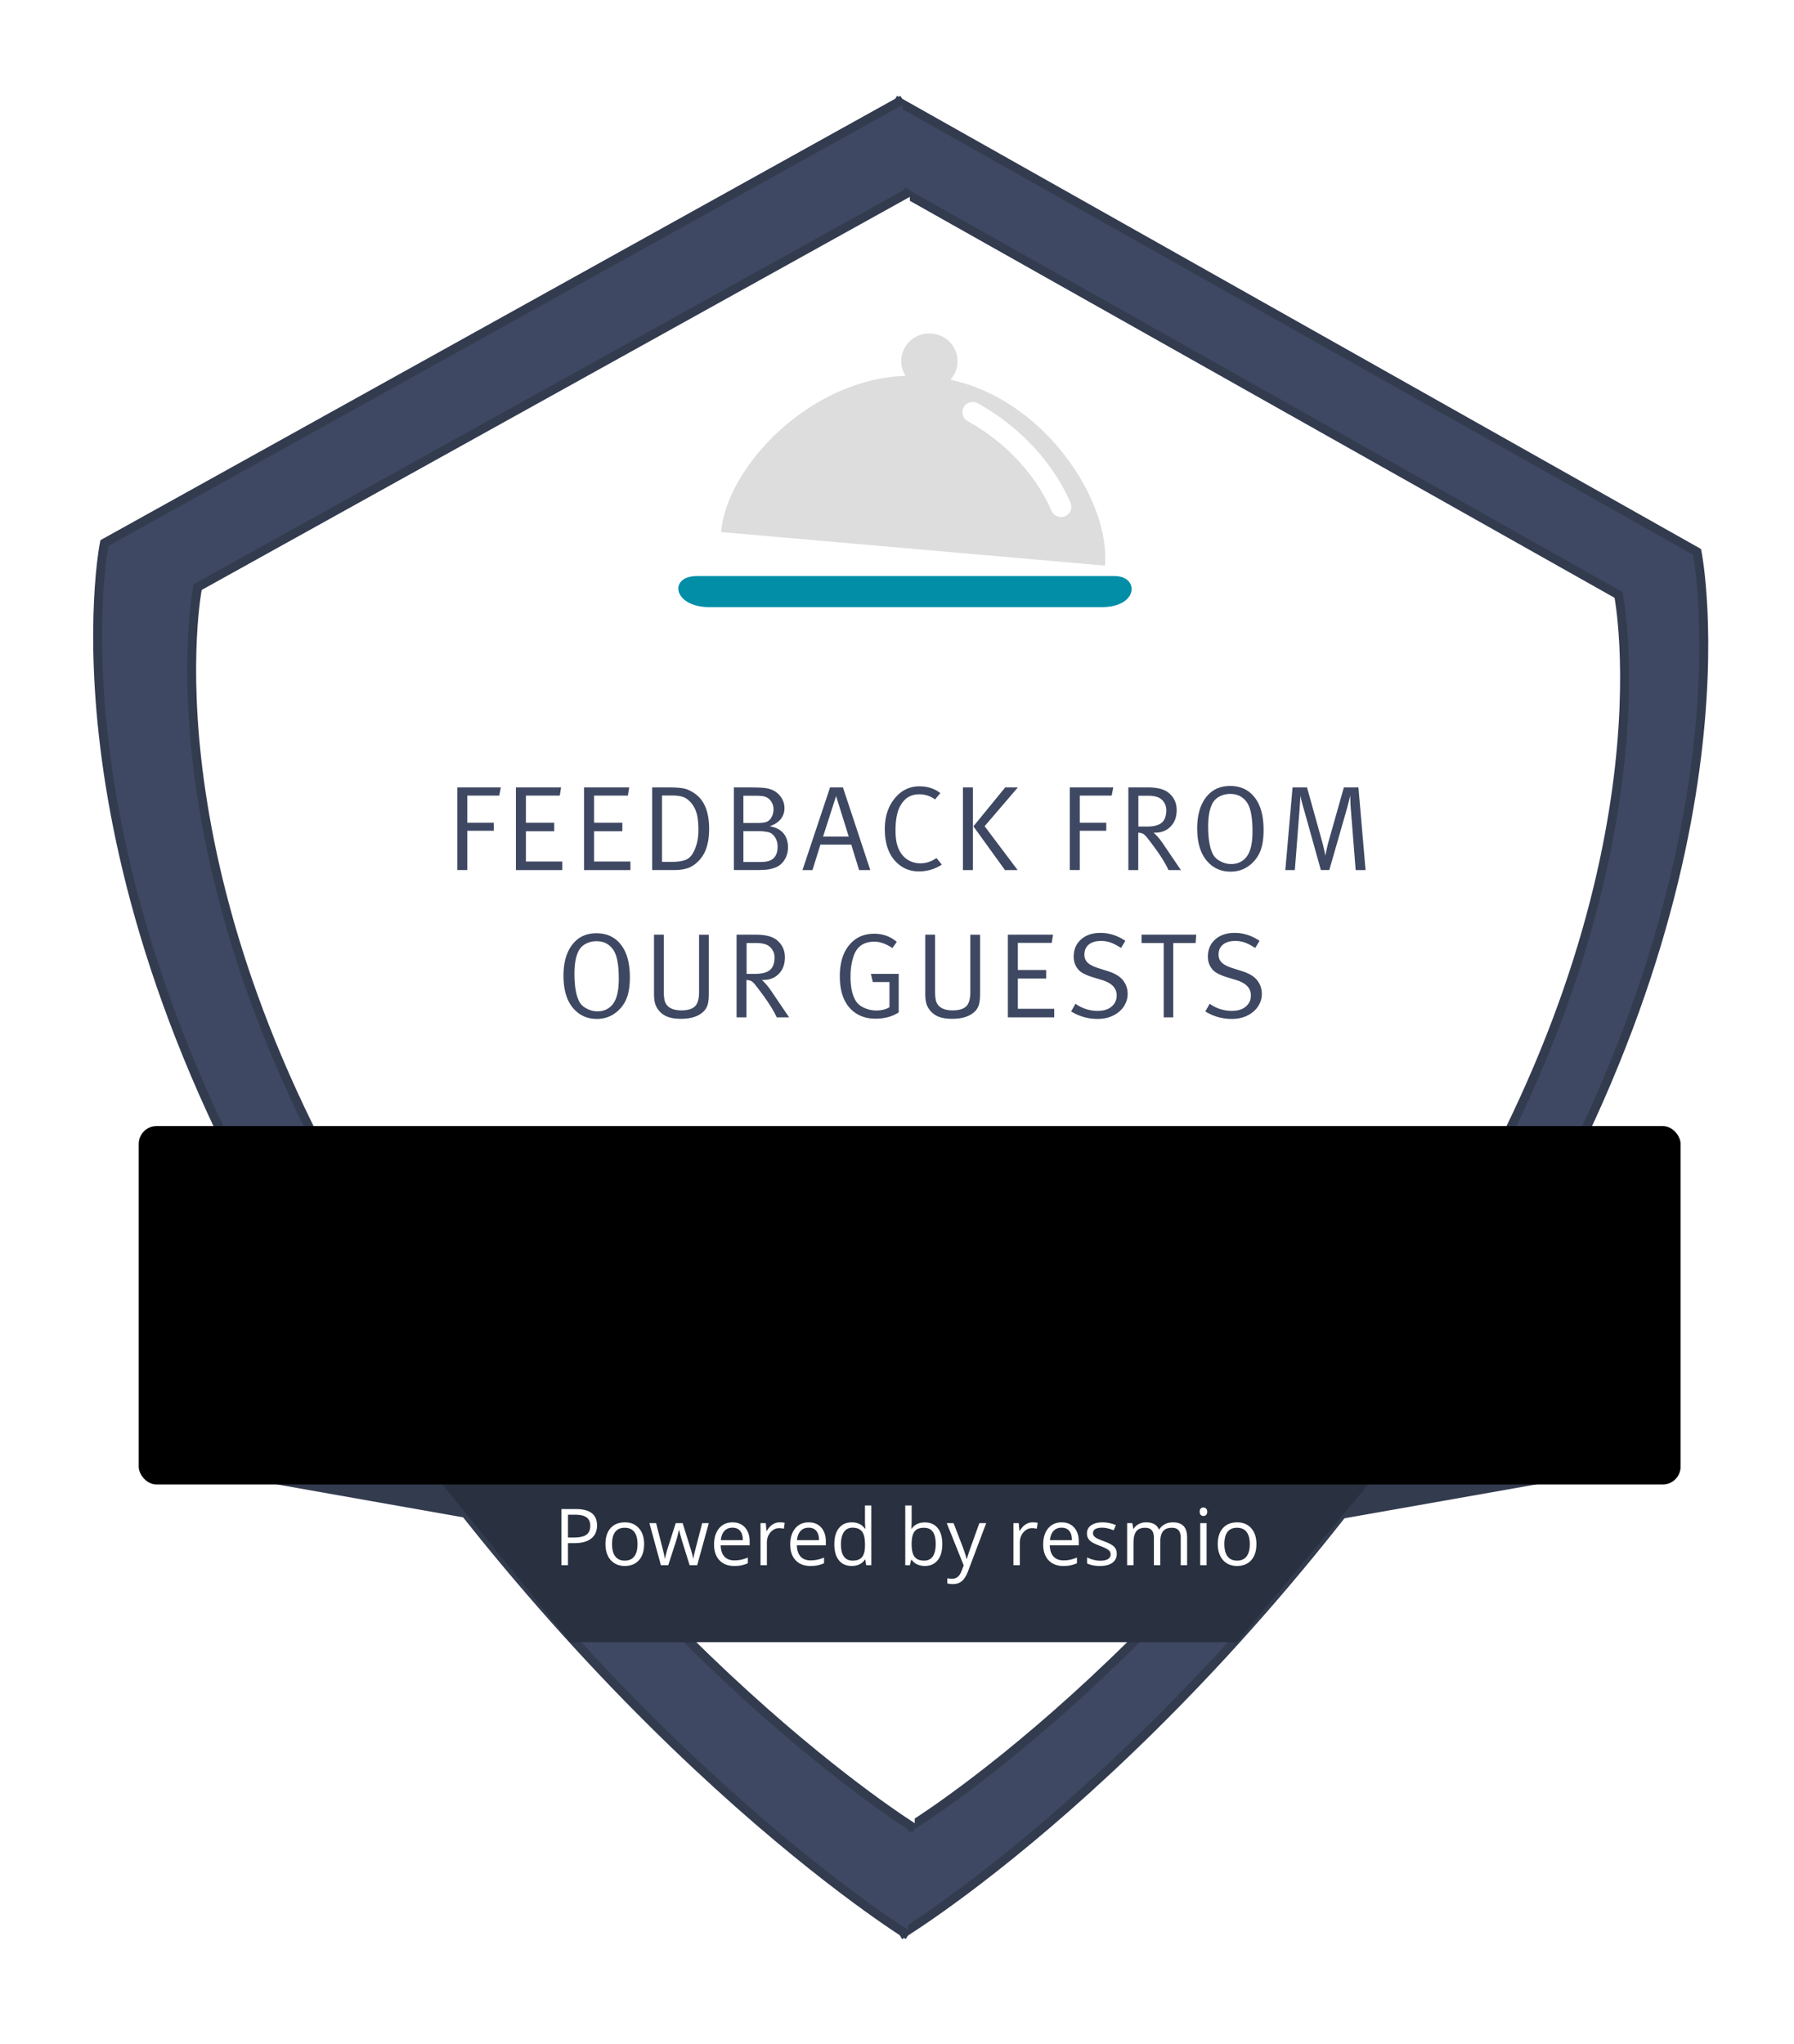   <svg width="201" height="229" viewBox="0 0 201 229" xmlns="http://www.w3.org/2000/svg" xmlns:xlink="http://www.w3.org/1999/xlink">
      <defs>
          <rect id="a" x="5.543" y="114.148" width="172.751" height="40.153" rx="2"/>
          <filter x="-50%" y="-50%" width="200%" height="200%" filterUnits="objectBoundingBox" id="b">
              <feOffset dy="2" in="SourceAlpha" result="shadowOffsetOuter1"/>
              <feGaussianBlur stdDeviation="2" in="shadowOffsetOuter1" result="shadowBlurOuter1"/>
              <feComposite in="shadowBlurOuter1" in2="SourceAlpha" operator="out" result="shadowBlurOuter1"/>
              <feColorMatrix values="0 0 0 0 0 0 0 0 0 0 0 0 0 0 0 0 0 0 0.149 0" in="shadowBlurOuter1"/>
          </filter>
          <mask id="c" x="0" y="0" width="172.751" height="40.153" fill="#fff">
              <use xlink:href="#a"/>
          </mask>
          <path id="d" d="M50.79 27.882V.183H0v27.699h50.79v-3.486H0v3.486h25.395z"/>
          <path id="e" d="M.614 0v34.397h50.408V0z"/>
      </defs>
      <g fill="none" fill-rule="evenodd">
          <path fill="#333B4F" d="M145.566 170.979l41.51-7.327h-35.734zM58.123 171.084l-41.408-7.323 37.614.488z"/>
          <g stroke="#333B4F" fill="#3E4862">
              <path d="M100.257 11.17l89.879 50.655s7.383 36.41-23.976 85.518c-31.358 49.108-65.343 69.463-65.343 69.463"/>
              <path d="M101.13 11.172L11.696 60.838s-7.384 36.41 23.975 85.518c31.359 49.108 66.075 70.44 66.075 70.44"/>
          </g>
          <g stroke="#333B4F" fill="#FFF">
              <path d="M101.158 21.48l80.186 45.168s6.587 32.465-21.39 76.253-58.296 61.938-58.296 61.938"/>
              <path d="M101.937 21.482l-79.79 44.286s-6.587 32.465 21.39 76.253 58.949 62.809 58.949 62.809"/>
          </g>
          <path d="M56.11 88.21l-.176.917h-3.577v3.037h2.97v.904h-2.97v4.4h-1.12V88.21h4.873zM63 97.469h-5.197v-9.26h5.061l-.148.918h-3.793v3.037h3.172v.958h-3.172v3.388h4.076v.959zm7.631 0h-5.196v-9.26h5.061l-.148.918h-3.793v3.037h3.172v.958h-3.172v3.388h4.076v.959zm8.82-4.616c0 1.53-.351 2.68-1.053 3.455-.396.44-.812.744-1.249.91-.436.167-.992.25-1.666.25h-2.416V88.21h1.849c.764 0 1.343.042 1.734.128.391.085.803.28 1.235.587 1.044.747 1.566 2.056 1.566 3.928zm-1.202.134c0-.728-.058-1.324-.175-1.788a3.112 3.112 0 0 0-.62-1.235c-.289-.342-.593-.569-.912-.681-.32-.113-.74-.17-1.262-.17h-1.107v7.438h1.107c.576 0 1.055-.063 1.437-.19.383-.125.687-.386.912-.782.413-.71.62-1.575.62-2.592zm10.035 1.944c0 .513-.128.976-.385 1.39a2.09 2.09 0 0 1-1.06.878c-.27.099-.546.168-.83.209-.283.04-.749.06-1.396.06h-2.39V88.21h1.337c.9 0 1.523.013 1.87.04.346.027.64.081.883.162.477.162.86.439 1.147.83.288.391.432.821.432 1.289 0 .477-.144.89-.432 1.242-.287.35-.697.612-1.228.783.522.099.927.26 1.215.485.558.423.837 1.053.837 1.89zm-1.161-.094a1.89 1.89 0 0 0-.31-1.073c-.207-.31-.477-.498-.81-.56a5.289 5.289 0 0 0-1.08-.095H83.29v3.455h1.97c.657 0 1.132-.144 1.424-.432.293-.288.439-.72.439-1.295zm-.459-4.158c0-.36-.097-.672-.29-.938a1.327 1.327 0 0 0-.763-.52c-.207-.053-.544-.08-1.012-.08h-1.31v3.05h1.607c.495 0 .855-.054 1.08-.162.225-.108.405-.32.54-.634.099-.225.148-.464.148-.716zm10.844 6.79h-1.255l-.877-2.848H91.92l-.891 2.848h-1.12l3.09-9.26h1.444l3.064 9.26zm-2.416-3.753l-1.417-4.535-1.458 4.535h2.875zm10.426 3.145a4.625 4.625 0 0 1-2.578.756c-1.08 0-1.98-.41-2.7-1.228-.737-.837-1.106-2.011-1.106-3.523 0-1.377.369-2.517 1.107-3.421.738-.905 1.664-1.357 2.78-1.357.9 0 1.678.252 2.335.756l-.594.715a2.912 2.912 0 0 0-1.754-.58c-1.062 0-1.822.53-2.281 1.593-.261.602-.392 1.421-.392 2.456 0 .81.1 1.462.297 1.957.234.567.57.997 1.006 1.289.436.292.929.439 1.478.439.648 0 1.25-.198 1.808-.594l.594.742zm8.523-8.651l-3.725 4.346 3.698 4.913h-1.417l-3.537-4.9 3.564-4.36h1.417zm-5.035 9.259h-1.12v-9.26h1.12v9.26zm15.723-9.26l-.175.918h-3.577v3.037h2.97v.904h-2.97v4.4h-1.12V88.21h4.872zm7.578 9.26h-1.39c-.396-.891-1.183-2.088-2.362-3.59-.18-.235-.34-.39-.48-.466a1.24 1.24 0 0 0-.546-.129v4.185h-1.107v-9.26h2.16c1.07 0 1.849.198 2.335.594.612.495.918 1.143.918 1.944 0 .765-.225 1.379-.675 1.842-.45.464-1.044.695-1.782.695h-.135c.28.225.59.572.931 1.04l2.133 3.145zm-1.633-6.736c0-.305-.086-.589-.257-.85a1.417 1.417 0 0 0-.647-.553c-.306-.126-.693-.19-1.161-.19h-1.067v3.456h.986c.774 0 1.332-.157 1.673-.472.315-.288.473-.752.473-1.39zm10.898 2.254c0 .891-.106 1.634-.317 2.228a3.742 3.742 0 0 1-1.033 1.538c-.657.594-1.44.891-2.348.891-1.071 0-1.948-.391-2.632-1.174-.738-.846-1.107-2.07-1.107-3.671 0-1.467.329-2.626.985-3.476.657-.85 1.557-1.275 2.7-1.275 1.269 0 2.24.503 2.915 1.511.558.828.837 1.97.837 3.428zm-1.242.162c0-1.34-.148-2.321-.445-2.942a2.261 2.261 0 0 0-.79-.918c-.346-.234-.771-.35-1.275-.35-.432 0-.828.096-1.188.29-.36.193-.625.456-.796.79-.315.593-.473 1.443-.473 2.55 0 1.476.198 2.551.594 3.226.171.288.446.526.824.715.377.19.76.284 1.147.284.729 0 1.305-.266 1.727-.797.45-.567.675-1.516.675-2.848zm12.667 4.32h-1.107l-.54-6.79a23.66 23.66 0 0 1-.068-1.565c0 .009-.045.196-.135.56-.09.364-.166.66-.229.884l-1.984 6.91h-.945l-1.835-6.573c-.27-.917-.423-1.516-.46-1.795 0 .207-.035.801-.107 1.782l-.513 6.587h-1.066l.81-9.26h1.619l1.687 6.047c.171.621.293 1.156.365 1.606.135-.674.247-1.174.337-1.498l1.741-6.154h1.633l.797 9.259zM70.57 109.487c0 .891-.105 1.634-.317 2.228a3.742 3.742 0 0 1-1.032 1.538c-.657.594-1.44.891-2.349.891-1.07 0-1.948-.391-2.632-1.174-.738-.846-1.107-2.07-1.107-3.671 0-1.467.329-2.626.986-3.476.657-.85 1.556-1.275 2.7-1.275 1.268 0 2.24.503 2.914 1.511.558.828.837 1.97.837 3.428zm-1.241.162c0-1.34-.149-2.321-.446-2.942a2.261 2.261 0 0 0-.79-.918c-.346-.234-.771-.35-1.275-.35-.432 0-.828.096-1.188.29-.36.193-.625.456-.796.79-.315.593-.472 1.443-.472 2.55 0 1.476.198 2.551.593 3.226.171.288.446.526.824.715.378.19.76.284 1.147.284.729 0 1.305-.266 1.728-.797.45-.567.675-1.516.675-2.848zm10.088 1.647c0 .567-.05 1.003-.149 1.31a1.797 1.797 0 0 1-.553.81c-.558.476-1.368.715-2.43.715-.71 0-1.282-.108-1.714-.324a2.368 2.368 0 0 1-1.025-1.013c-.18-.333-.27-.814-.27-1.444v-6.64h1.093v6.235c0 .639.054 1.084.162 1.336.26.603.864.905 1.809.905.8 0 1.345-.194 1.633-.58.234-.316.35-.797.35-1.445v-6.451h1.094v6.586zm8.995 2.673h-1.39c-.396-.891-1.183-2.088-2.362-3.59-.18-.235-.34-.39-.48-.466a1.24 1.24 0 0 0-.546-.129v4.185h-1.107v-9.26h2.16c1.07 0 1.849.198 2.335.594.612.495.918 1.143.918 1.944 0 .765-.225 1.379-.675 1.842-.45.464-1.044.695-1.782.695h-.135c.28.225.59.572.931 1.04l2.133 3.145zm-1.633-6.736c0-.305-.086-.589-.257-.85a1.417 1.417 0 0 0-.647-.553c-.306-.126-.693-.19-1.161-.19h-1.066v3.456h.985c.774 0 1.332-.157 1.673-.472.315-.288.473-.752.473-1.39zm13.914 6.182c-.72.468-1.588.702-2.605.702-1.179 0-2.128-.387-2.848-1.16-.765-.829-1.147-2.025-1.147-3.591 0-1.728.477-3.023 1.43-3.887.648-.585 1.454-.877 2.417-.877.98 0 1.826.305 2.537.917l-.5.689c-.701-.477-1.372-.716-2.01-.716-1.17 0-1.94.522-2.309 1.566-.242.684-.364 1.467-.364 2.349 0 1.241.216 2.177.648 2.807.207.297.52.535.938.715.418.18.853.27 1.302.27.585 0 1.076-.121 1.472-.364v-2.821H97.79l-.216-.918h3.118v4.32zm9.116-2.119c0 .567-.049 1.003-.148 1.31a1.797 1.797 0 0 1-.553.81c-.558.476-1.368.715-2.43.715-.71 0-1.282-.108-1.714-.324a2.368 2.368 0 0 1-1.026-1.013c-.18-.333-.27-.814-.27-1.444v-6.64h1.094v6.235c0 .639.054 1.084.162 1.336.26.603.863.905 1.808.905.801 0 1.345-.194 1.633-.58.234-.316.351-.797.351-1.445v-6.451h1.093v6.586zm8.307 2.673h-5.196v-9.26h5.061l-.148.918h-3.793v3.037h3.172v.958h-3.172v3.388h4.076v.959zm8.226-2.619c0 .441-.112.857-.337 1.249-.225.391-.54.717-.945.978-.585.378-1.278.567-2.079.567-1.08 0-2.07-.279-2.97-.837l.487-.864a4.15 4.15 0 0 0 2.483.797c.621 0 1.111-.135 1.471-.405.441-.333.662-.774.662-1.323 0-.819-.554-1.395-1.66-1.728l-.932-.283c-.81-.243-1.358-.517-1.646-.823-.387-.414-.58-.918-.58-1.512 0-.792.274-1.433.823-1.923.548-.49 1.273-.736 2.173-.736.98 0 1.912.297 2.794.89l-.486.797c-.45-.288-.84-.49-1.168-.607a3.219 3.219 0 0 0-1.086-.176c-.576 0-1.028.135-1.357.405-.328.27-.492.644-.492 1.12 0 .37.119.669.357.898.239.23.632.434 1.181.614l1.066.338c.747.234 1.292.544 1.634.93.405.46.607 1.004.607 1.634zm7.686-6.64l-.068.93h-2.51v8.329h-1.066v-8.328H127.9v-.931h6.128zm7.348 6.64c0 .441-.112.857-.337 1.249-.225.391-.54.717-.945.978-.585.378-1.278.567-2.078.567-1.08 0-2.07-.279-2.97-.837l.486-.864a4.15 4.15 0 0 0 2.484.797c.62 0 1.11-.135 1.47-.405.442-.333.662-.774.662-1.323 0-.819-.553-1.395-1.66-1.728l-.931-.283c-.81-.243-1.36-.517-1.647-.823-.387-.414-.58-.918-.58-1.512 0-.792.274-1.433.823-1.923.549-.49 1.273-.736 2.173-.736.98 0 1.912.297 2.794.89l-.486.797c-.45-.288-.84-.49-1.168-.607a3.219 3.219 0 0 0-1.086-.176c-.576 0-1.028.135-1.357.405-.328.27-.492.644-.492 1.12 0 .37.12.669.358.898.238.23.632.434 1.18.614l1.067.338c.747.234 1.291.544 1.633.93.405.46.607 1.004.607 1.634z" fill="#3E4862"/>
          <path fill="#293140" d="M47.85 164.165l16.038 19.803h74.707l16.48-19.803z"/>
          <path d="M66.89 170.887c0 .636-.216 1.126-.65 1.468-.435.343-1.056.514-1.865.514h-.74v2.472h-.73v-6.286h1.63c1.57 0 2.356.61 2.356 1.832zm-3.254 1.354h.658c.647 0 1.116-.104 1.406-.314.29-.209.434-.544.434-1.006 0-.415-.136-.725-.409-.929-.272-.203-.696-.305-1.272-.305h-.817v2.554zm8.53.74c0 .768-.193 1.368-.58 1.8-.387.43-.922.646-1.604.646-.421 0-.795-.099-1.122-.296a1.958 1.958 0 0 1-.757-.852c-.178-.37-.266-.802-.266-1.298 0-.768.192-1.367.576-1.795.384-.429.917-.643 1.6-.643.659 0 1.182.22 1.57.658.39.438.583 1.032.583 1.78zm-3.59 0c0 .602.12 1.06.361 1.376.241.315.595.473 1.062.473.468 0 .822-.157 1.065-.471.242-.314.363-.773.363-1.378 0-.6-.121-1.054-.363-1.365-.243-.311-.6-.467-1.073-.467-.467 0-.82.153-1.058.46-.238.307-.357.764-.357 1.372zm8.69 2.36l-.864-2.764a23.43 23.43 0 0 1-.306-1.153h-.034c-.115.502-.215.889-.3 1.161l-.891 2.756h-.826l-1.285-4.712h.748l.694 2.704c.16.62.25 1.037.273 1.252h.035c.031-.164.082-.375.153-.635.07-.26.13-.465.182-.617l.864-2.704h.774l.843 2.704c.16.493.27.908.327 1.243h.034c.012-.103.043-.262.093-.477.05-.215.349-1.372.896-3.47h.74l-1.303 4.712h-.847zm4.992.086c-.697 0-1.246-.212-1.649-.636-.403-.424-.604-1.013-.604-1.767 0-.76.187-1.363.561-1.81.374-.448.877-.671 1.507-.671.59 0 1.058.194 1.402.582.344.389.516.901.516 1.538v.451h-3.246c.014.553.154.973.419 1.26.265.287.638.43 1.12.43.507 0 1.009-.106 1.505-.318v.636c-.252.109-.491.187-.716.234-.225.048-.497.071-.815.071zm-.193-4.287c-.379 0-.68.124-.906.37-.225.247-.357.588-.397 1.024h2.464c0-.45-.1-.795-.301-1.035-.201-.239-.488-.359-.86-.359zm5.293-.597c.209 0 .397.017.563.051l-.099.663a2.431 2.431 0 0 0-.516-.065c-.381 0-.707.155-.978.464-.271.31-.407.696-.407 1.157v2.528h-.713v-4.712h.589l.081.873h.035c.175-.307.385-.544.632-.71.246-.166.517-.25.813-.25zm3.435 4.884c-.696 0-1.246-.212-1.649-.636-.403-.424-.604-1.013-.604-1.767 0-.76.187-1.363.561-1.81.374-.448.877-.671 1.507-.671.59 0 1.058.194 1.402.582.344.389.516.901.516 1.538v.451H89.28c.014.553.154.973.419 1.26.265.287.638.43 1.12.43.507 0 1.009-.106 1.505-.318v.636c-.252.109-.491.187-.716.234-.225.048-.497.071-.815.071zm-.193-4.287c-.379 0-.68.124-.905.37-.225.247-.358.588-.398 1.024h2.464c0-.45-.1-.795-.301-1.035-.201-.239-.488-.359-.86-.359zm6.35 3.57h-.038c-.33.478-.823.717-1.48.717-.616 0-1.095-.21-1.438-.632-.342-.421-.514-1.02-.514-1.797 0-.777.172-1.38.516-1.81.344-.43.823-.645 1.437-.645.639 0 1.129.232 1.47.696h.056l-.03-.34-.017-.33v-1.918h.713v6.69h-.58l-.095-.632zm-1.427.12c.487 0 .84-.133 1.06-.398.22-.265.329-.693.329-1.284v-.15c0-.668-.111-1.145-.334-1.43-.222-.285-.576-.428-1.064-.428-.418 0-.739.163-.96.488-.223.326-.334.785-.334 1.379 0 .602.11 1.056.331 1.363.22.306.545.46.972.46zm8.096-4.279c.62 0 1.1.212 1.443.635.342.422.514 1.02.514 1.795 0 .774-.173 1.375-.518 1.804-.346.428-.825.642-1.439.642a2.04 2.04 0 0 1-.84-.17 1.58 1.58 0 0 1-.639-.522h-.051l-.15.606h-.513v-6.69h.714v1.625c0 .364-.011.691-.034.98h.034c.333-.47.826-.705 1.48-.705zm-.103.598c-.487 0-.838.14-1.053.42-.215.279-.323.75-.323 1.412 0 .662.11 1.136.331 1.42.221.286.575.429 1.062.429.439 0 .766-.16.98-.48.216-.32.323-.779.323-1.378 0-.613-.107-1.07-.322-1.371-.215-.301-.548-.452-.998-.452zm2.559-.52h.765l1.032 2.687c.226.614.367 1.056.421 1.329h.035c.037-.146.115-.397.234-.75.119-.355.508-1.443 1.167-3.266h.766l-2.025 5.366c-.201.53-.435.906-.703 1.129-.269.222-.597.333-.987.333-.218 0-.433-.025-.645-.073v-.572c.157.034.334.051.529.051.49 0 .84-.275 1.049-.825l.262-.67-1.9-4.74zm9.622-.086c.21 0 .397.017.564.051l-.1.663a2.431 2.431 0 0 0-.515-.065c-.381 0-.707.155-.978.464-.271.31-.407.696-.407 1.157v2.528h-.713v-4.712h.589l.081.873h.035c.175-.307.385-.544.632-.71.246-.166.517-.25.812-.25zm3.436 4.884c-.697 0-1.246-.212-1.649-.636-.403-.424-.604-1.013-.604-1.767 0-.76.187-1.363.561-1.81.374-.448.876-.671 1.507-.671.59 0 1.058.194 1.402.582.344.389.516.901.516 1.538v.451h-3.247c.015.553.155.973.42 1.26.265.287.638.43 1.12.43.507 0 1.009-.106 1.505-.318v.636c-.253.109-.491.187-.716.234-.225.048-.497.071-.815.071zm-.194-4.287c-.378 0-.68.124-.905.37-.225.247-.357.588-.397 1.024h2.463c0-.45-.1-.795-.3-1.035-.201-.239-.488-.359-.86-.359zm6.184 2.916c0 .438-.164.777-.49 1.014-.327.238-.786.357-1.377.357-.624 0-1.112-.099-1.461-.296v-.663c.226.115.469.205.728.271.26.066.51.1.75.1.373 0 .66-.06.86-.18a.59.59 0 0 0 .302-.543.59.59 0 0 0-.239-.47c-.16-.131-.47-.285-.93-.463-.44-.164-.751-.306-.936-.428a1.277 1.277 0 0 1-.413-.415 1.082 1.082 0 0 1-.135-.555c0-.384.156-.687.468-.909.313-.222.741-.333 1.286-.333.507 0 1.003.103 1.488.31l-.254.58c-.473-.195-.902-.293-1.286-.293-.338 0-.593.053-.765.16a.492.492 0 0 0-.258.438c0 .126.032.234.097.323a.955.955 0 0 0 .311.253c.144.08.419.197.826.349.559.203.937.408 1.133.614.196.207.295.466.295.779zm7.167 1.285v-3.065c0-.376-.08-.658-.24-.845-.161-.188-.41-.282-.749-.282-.444 0-.772.128-.984.383-.212.255-.318.648-.318 1.178v2.631h-.714v-3.065c0-.376-.08-.658-.241-.845-.16-.188-.411-.282-.752-.282-.448 0-.775.134-.983.402-.208.268-.312.707-.312 1.318v2.472h-.713v-4.712h.58l.116.645h.034c.135-.23.325-.409.57-.538a1.74 1.74 0 0 1 .824-.193c.736 0 1.218.266 1.444.8h.035c.14-.247.344-.442.61-.585.267-.144.57-.215.912-.215.533 0 .932.137 1.197.41.265.274.398.712.398 1.314v3.074h-.714zm2.898 0h-.713v-4.712h.713v4.712zm-.774-5.99c0-.163.04-.282.12-.358a.42.42 0 0 1 .302-.114.42.42 0 0 1 .296.116c.084.077.125.196.125.357 0 .16-.041.28-.125.359a.416.416 0 0 1-.296.118c-.12 0-.221-.04-.301-.118-.08-.08-.12-.199-.12-.36zm6.355 3.63c0 .768-.193 1.368-.58 1.8-.387.43-.922.646-1.604.646-.421 0-.795-.099-1.122-.296a1.958 1.958 0 0 1-.757-.852c-.178-.37-.266-.802-.266-1.298 0-.768.192-1.367.576-1.795.384-.429.917-.643 1.6-.643.659 0 1.182.22 1.57.658.39.438.583 1.032.583 1.78zm-3.59 0c0 .602.12 1.06.361 1.376.241.315.595.473 1.062.473.468 0 .822-.157 1.065-.471.242-.314.363-.773.363-1.378 0-.6-.121-1.054-.363-1.365-.243-.311-.6-.467-1.073-.467-.467 0-.82.153-1.058.46-.238.307-.357.764-.357 1.372z" fill="#FFF"/>
          <g transform="translate(10 10)">
              <use fill="#000" filter="url(#b)" xlink:href="#a"/>
              <use stroke="#333B4F" mask="url(#c)" stroke-width="2" fill="#3E4862" xlink:href="#a"/>
          </g>
          <g>
              <path d="M121.003 64.53H78.08c-3.19 0-2.707 3.485 1.417 3.485h43.954c4.124 0 4.221-3.485 1.418-3.485h-3.867z" fill="#018EA6"/>
              <g transform="translate(75.528 30.133)">
                  <mask id="f" fill="#fff">
                      <use xlink:href="#e"/>
                  </mask>
                  <path d="M30.335 12.162c.4-.522.64-1.16.64-1.865 0-1.723-1.413-3.114-3.157-3.114s-3.158 1.4-3.158 3.123c0 .706.24 1.332.64 1.855C14.563 13.467 6.228 24.109 6.228 31.397h43.18c0-7.288-8.336-17.929-19.073-19.235" fill="#DDD" mask="url(#f)" transform="rotate(5 27.818 19.29)"/>
              </g>
              <path d="M117.808 57.225c-1.743-4.045-5.163-7.707-9.386-10.046a1.14 1.14 0 0 1-.446-1.56 1.167 1.167 0 0 1 1.579-.438c4.662 2.582 8.448 6.646 10.387 11.15a1.14 1.14 0 0 1-.613 1.502 1.17 1.17 0 0 1-1.521-.608z" fill="#FFF"/>
          </g>
      </g>
  </svg>
